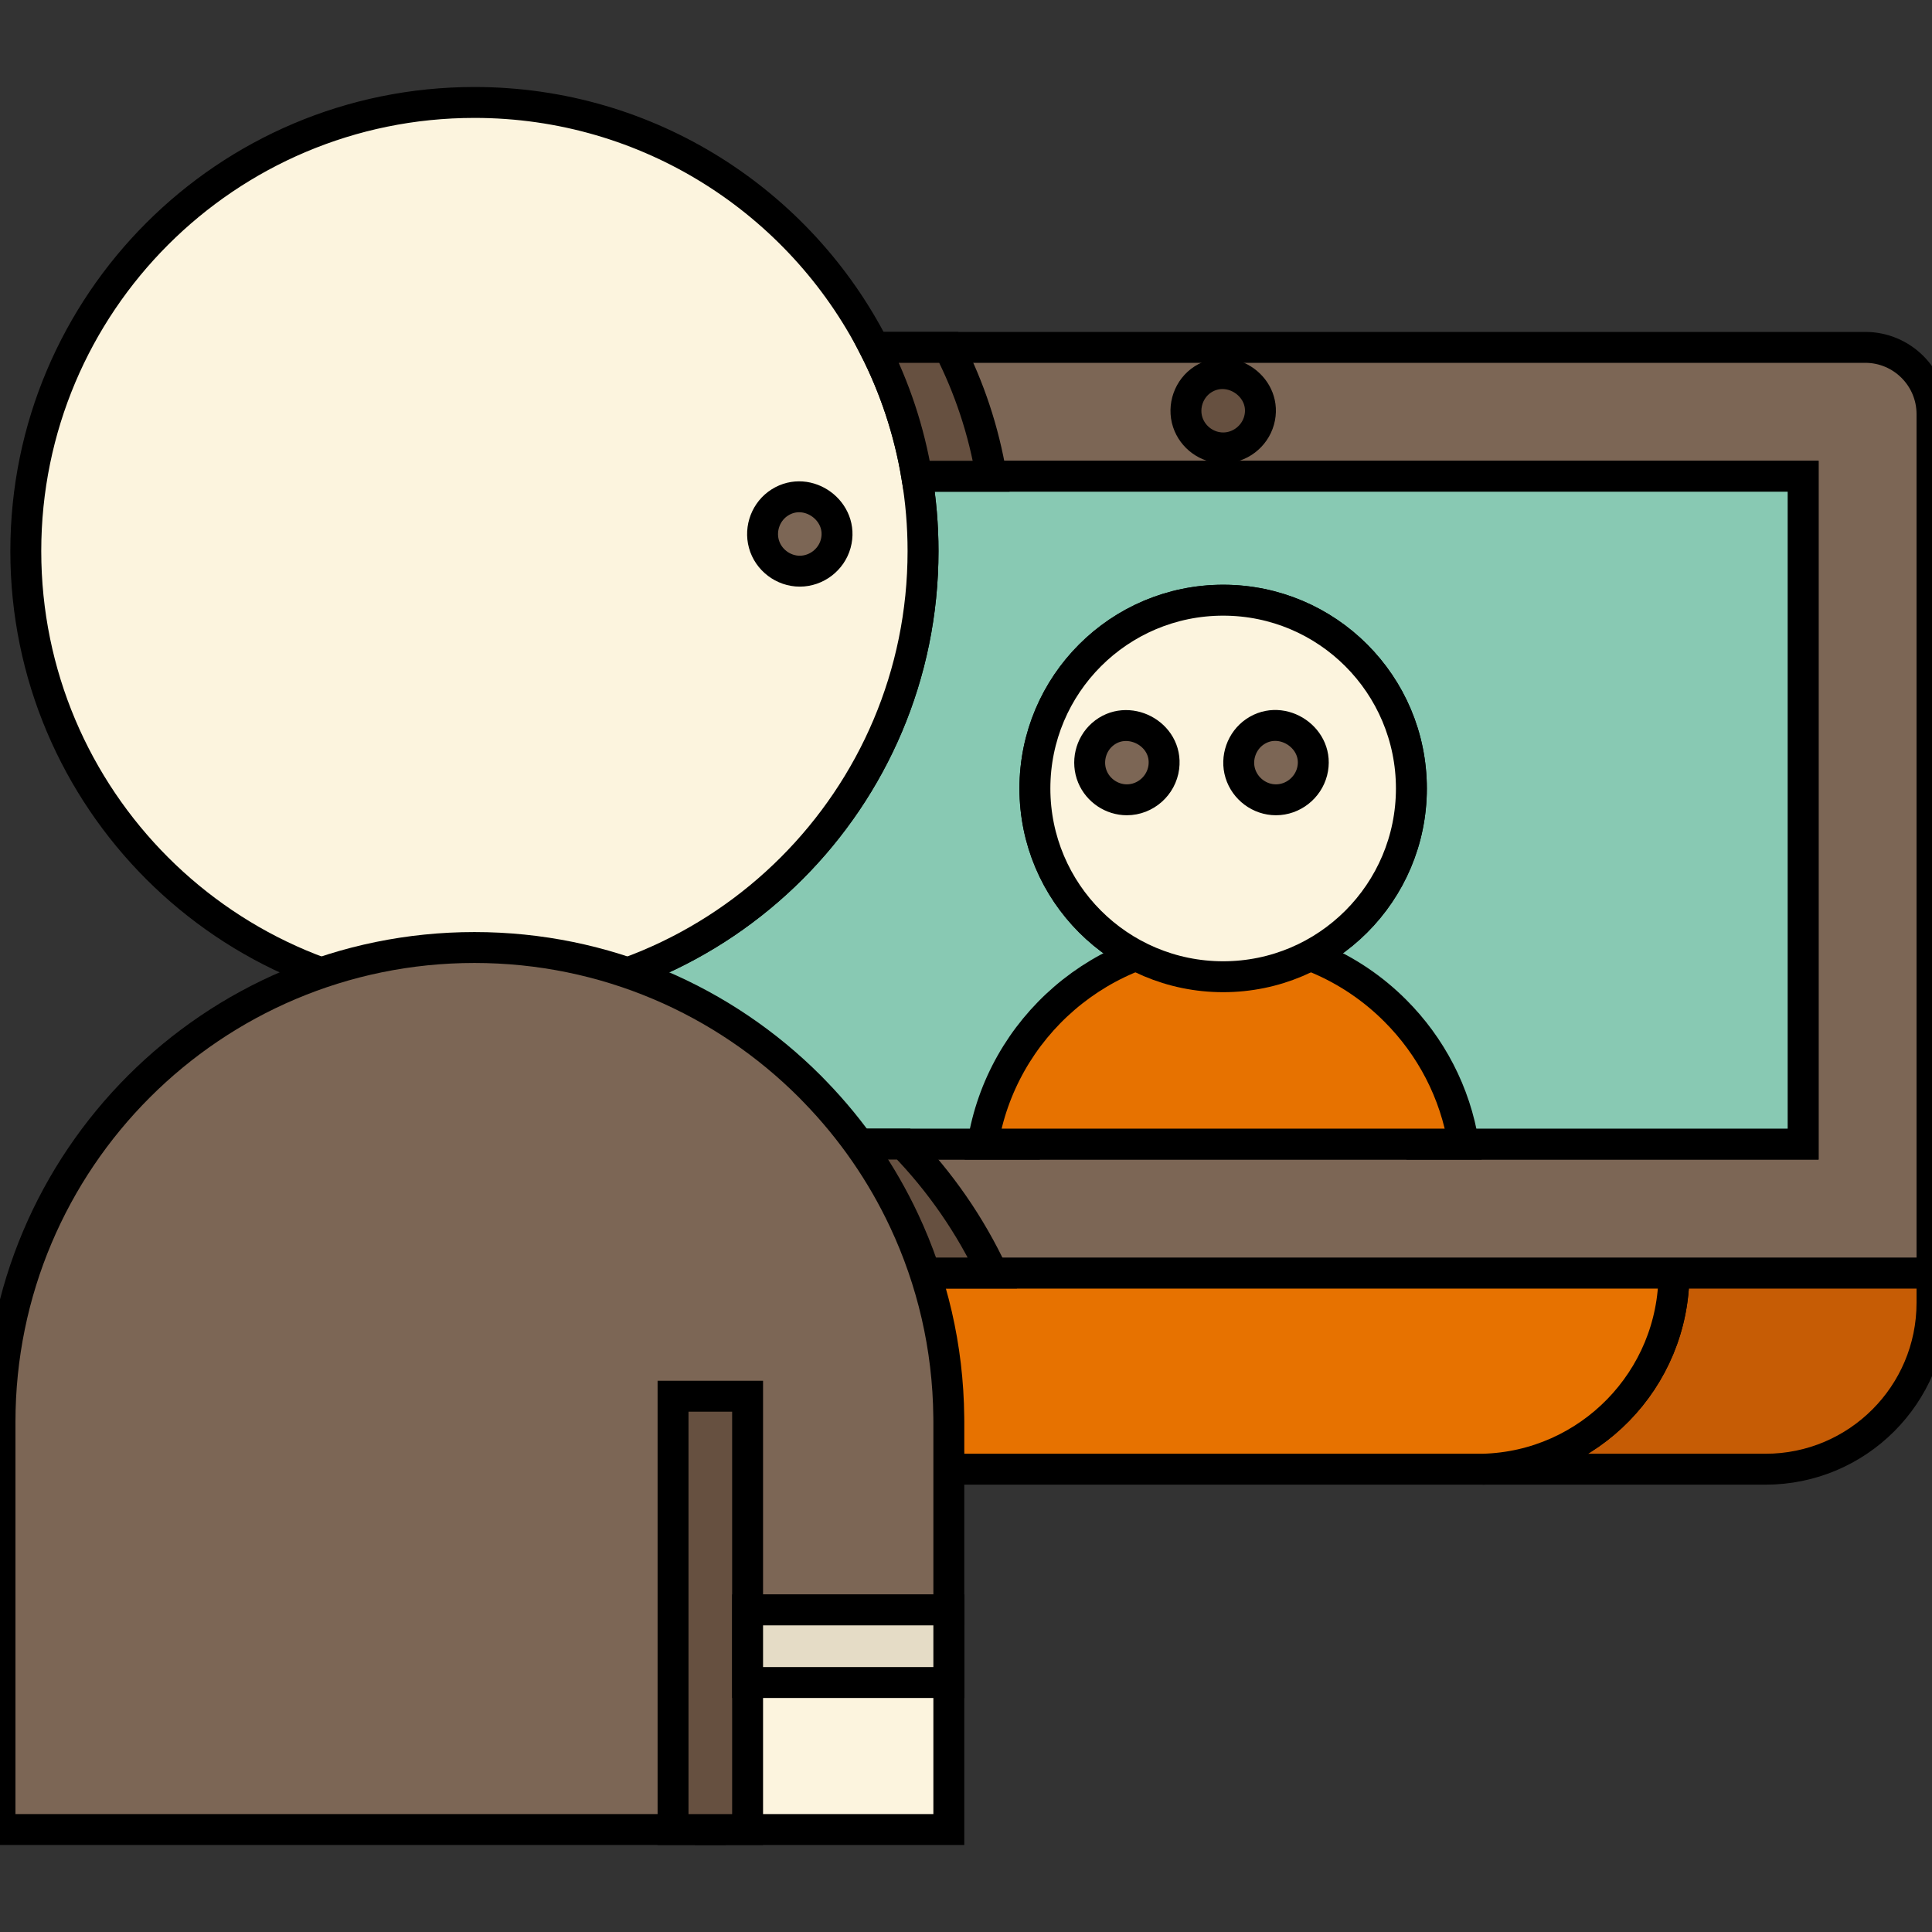 <!DOCTYPE svg PUBLIC "-//W3C//DTD SVG 1.1//EN" "http://www.w3.org/Graphics/SVG/1.1/DTD/svg11.dtd">
<!-- Uploaded to: SVG Repo, www.svgrepo.com, Transformed by: SVG Repo Mixer Tools -->
<svg version="1.1" id="Capa_1" xmlns="http://www.w3.org/2000/svg" xmlns:xlink="http://www.w3.org/1999/xlink" viewBox="0 0 388.73 388.73" xml:space="preserve" width="215px" height="215px" fill="#000000" stroke="#000000" stroke-width="6.22">
<rect x="0" y="0" width="388.73" height="388.73" fill="#333333" stroke="none"/>
<g id="SVGRepo_bgCarrier" stroke-width="0"/>
<g id="SVGRepo_tracerCarrier" stroke-linecap="round" stroke-linejoin="round"/>
<g id="SVGRepo_iconCarrier"> <g> <path style="fill:#C65C05;" d="M388.73,256.134v5.99c0,18.5-15,33.49-33.5,33.49h-56.88c21.34-0.54,38.46-18.01,38.46-39.48H388.73 z"/> <path style="fill:#E77200;" d="M181.93,256.134h154.88c0,21.47-17.12,38.94-38.46,39.48h-1.02H190.9 C190.76,281.504,187.56,268.144,181.93,256.134z"/> <path style="fill:#7C6655;" d="M388.73,83.324v172.81h-206.8c-4.51-9.63-10.59-18.38-17.91-25.93H362.8V95.824H184.46 c-1.53-9.19-4.46-17.91-8.56-25.93h199.4C382.72,69.894,388.73,75.914,388.73,83.324z"/> <path style="fill:#88C9B3;" d="M362.8,95.824v134.38h-77.15c-1.35-8.51-5.4-16.12-11.22-21.94c-7.25-7.27-17.26-11.74-28.32-11.74 c20.92,0,37.87-16.96,37.87-37.88s-16.95-37.88-37.87-37.88s-37.88,16.96-37.88,37.88s16.96,37.88,37.88,37.88 c-19.96,0-36.5,14.59-39.55,33.68h-42.54c-0.35-0.37-0.71-0.74-1.07-1.1c-17.27-17.28-41.13-27.96-67.49-27.96 c49.85,0,90.26-40.41,90.26-90.26c0-5.13-0.43-10.16-1.26-15.06H362.8z"/> <path style="fill:#E77200;" d="M246.111,189.01c13.528,0,25.771,5.467,34.638,14.359c7.118,7.118,12.072,16.426,13.723,26.835 h-96.735C201.468,206.855,221.698,189.01,246.111,189.01z"/> <path style="fill:#FCF4DE;" d="M246.11,120.764c20.92,0,37.87,16.96,37.87,37.88s-16.95,37.88-37.87,37.88 s-37.88-16.96-37.88-37.88S225.19,120.764,246.11,120.764z"/> <path style="fill:#FCF4DE;" d="M184.46,95.824c0.83,4.9,1.26,9.93,1.26,15.06c0,49.85-40.41,90.26-90.26,90.26 c-49.86,0-90.27-40.41-90.27-90.26c0-49.86,40.41-90.27,90.27-90.27c35.09,0,65.51,20.03,80.44,49.28 C180,77.914,182.93,86.634,184.46,95.824z"/> <path style="fill:#665040;" d="M199.73,256.134h-15c-4.51-9.63-10.59-18.38-17.91-25.93h15 C189.14,237.754,195.22,246.504,199.73,256.134z"/> <rect x="142.92" y="323.924" style="fill:#FCF4DE;" width="47.99" height="44.19"/> <path style="fill:#7C6655;" d="M142.92,323.925v44.19H0v-82.01c0-52.72,42.74-95.46,95.46-95.46c26.36,0,50.22,10.68,67.49,27.96 c0.36,0.36,0.72,0.73,1.07,1.1c7.32,7.55,13.4,16.3,17.91,25.93c5.63,12.01,8.83,25.37,8.97,39.48c0.01,0.33,0.01,0.66,0.01,0.99 v37.82H142.92z"/> <path style="fill:#665040;" d="M199.46,95.824h-15c-1.53-9.19-4.46-17.91-8.56-25.93h15C195,77.914,197.93,86.634,199.46,95.824z"/> <path style="fill:#7C6655;" d="M160.92,114.924c-3.331,0-6.341-2.285-7.223-5.496c-0.866-3.154,0.45-6.587,3.216-8.332 c5.661-3.571,13.022,1.835,11.232,8.322C167.259,112.633,164.257,114.924,160.92,114.924z"/> <path style="fill:#665040;" d="M246.11,90.124c-3.211,0-6.108-2.104-7.121-5.145c-1.067-3.202,0.219-6.854,3.075-8.663 c5.655-3.583,13.092,1.791,11.264,8.313C252.43,87.834,249.451,90.124,246.11,90.124z"/> <path style="fill:#7C6655;" d="M226.729,160.924c-3.006,0-5.771-1.859-6.92-4.63c-1.211-2.921-0.416-6.389,1.956-8.484 c5.042-4.453,13.259-0.176,12.404,6.537C233.696,158.061,230.486,160.924,226.729,160.924z"/> <path style="fill:#7C6655;" d="M256.729,160.924c-3.277,0-6.212-2.199-7.172-5.319c-0.952-3.093,0.281-6.554,2.947-8.371 c5.542-3.777,13.191,1.443,11.502,8.018C263.16,158.544,260.14,160.924,256.729,160.924z"/> <rect x="135.421" y="280.929" style="fill:#665040;" width="15" height="87.187"/> <rect x="150.421" y="323.925" style="fill:#E5DCC6;" width="40.489" height="14.61"/> </g> </g>
</svg>
